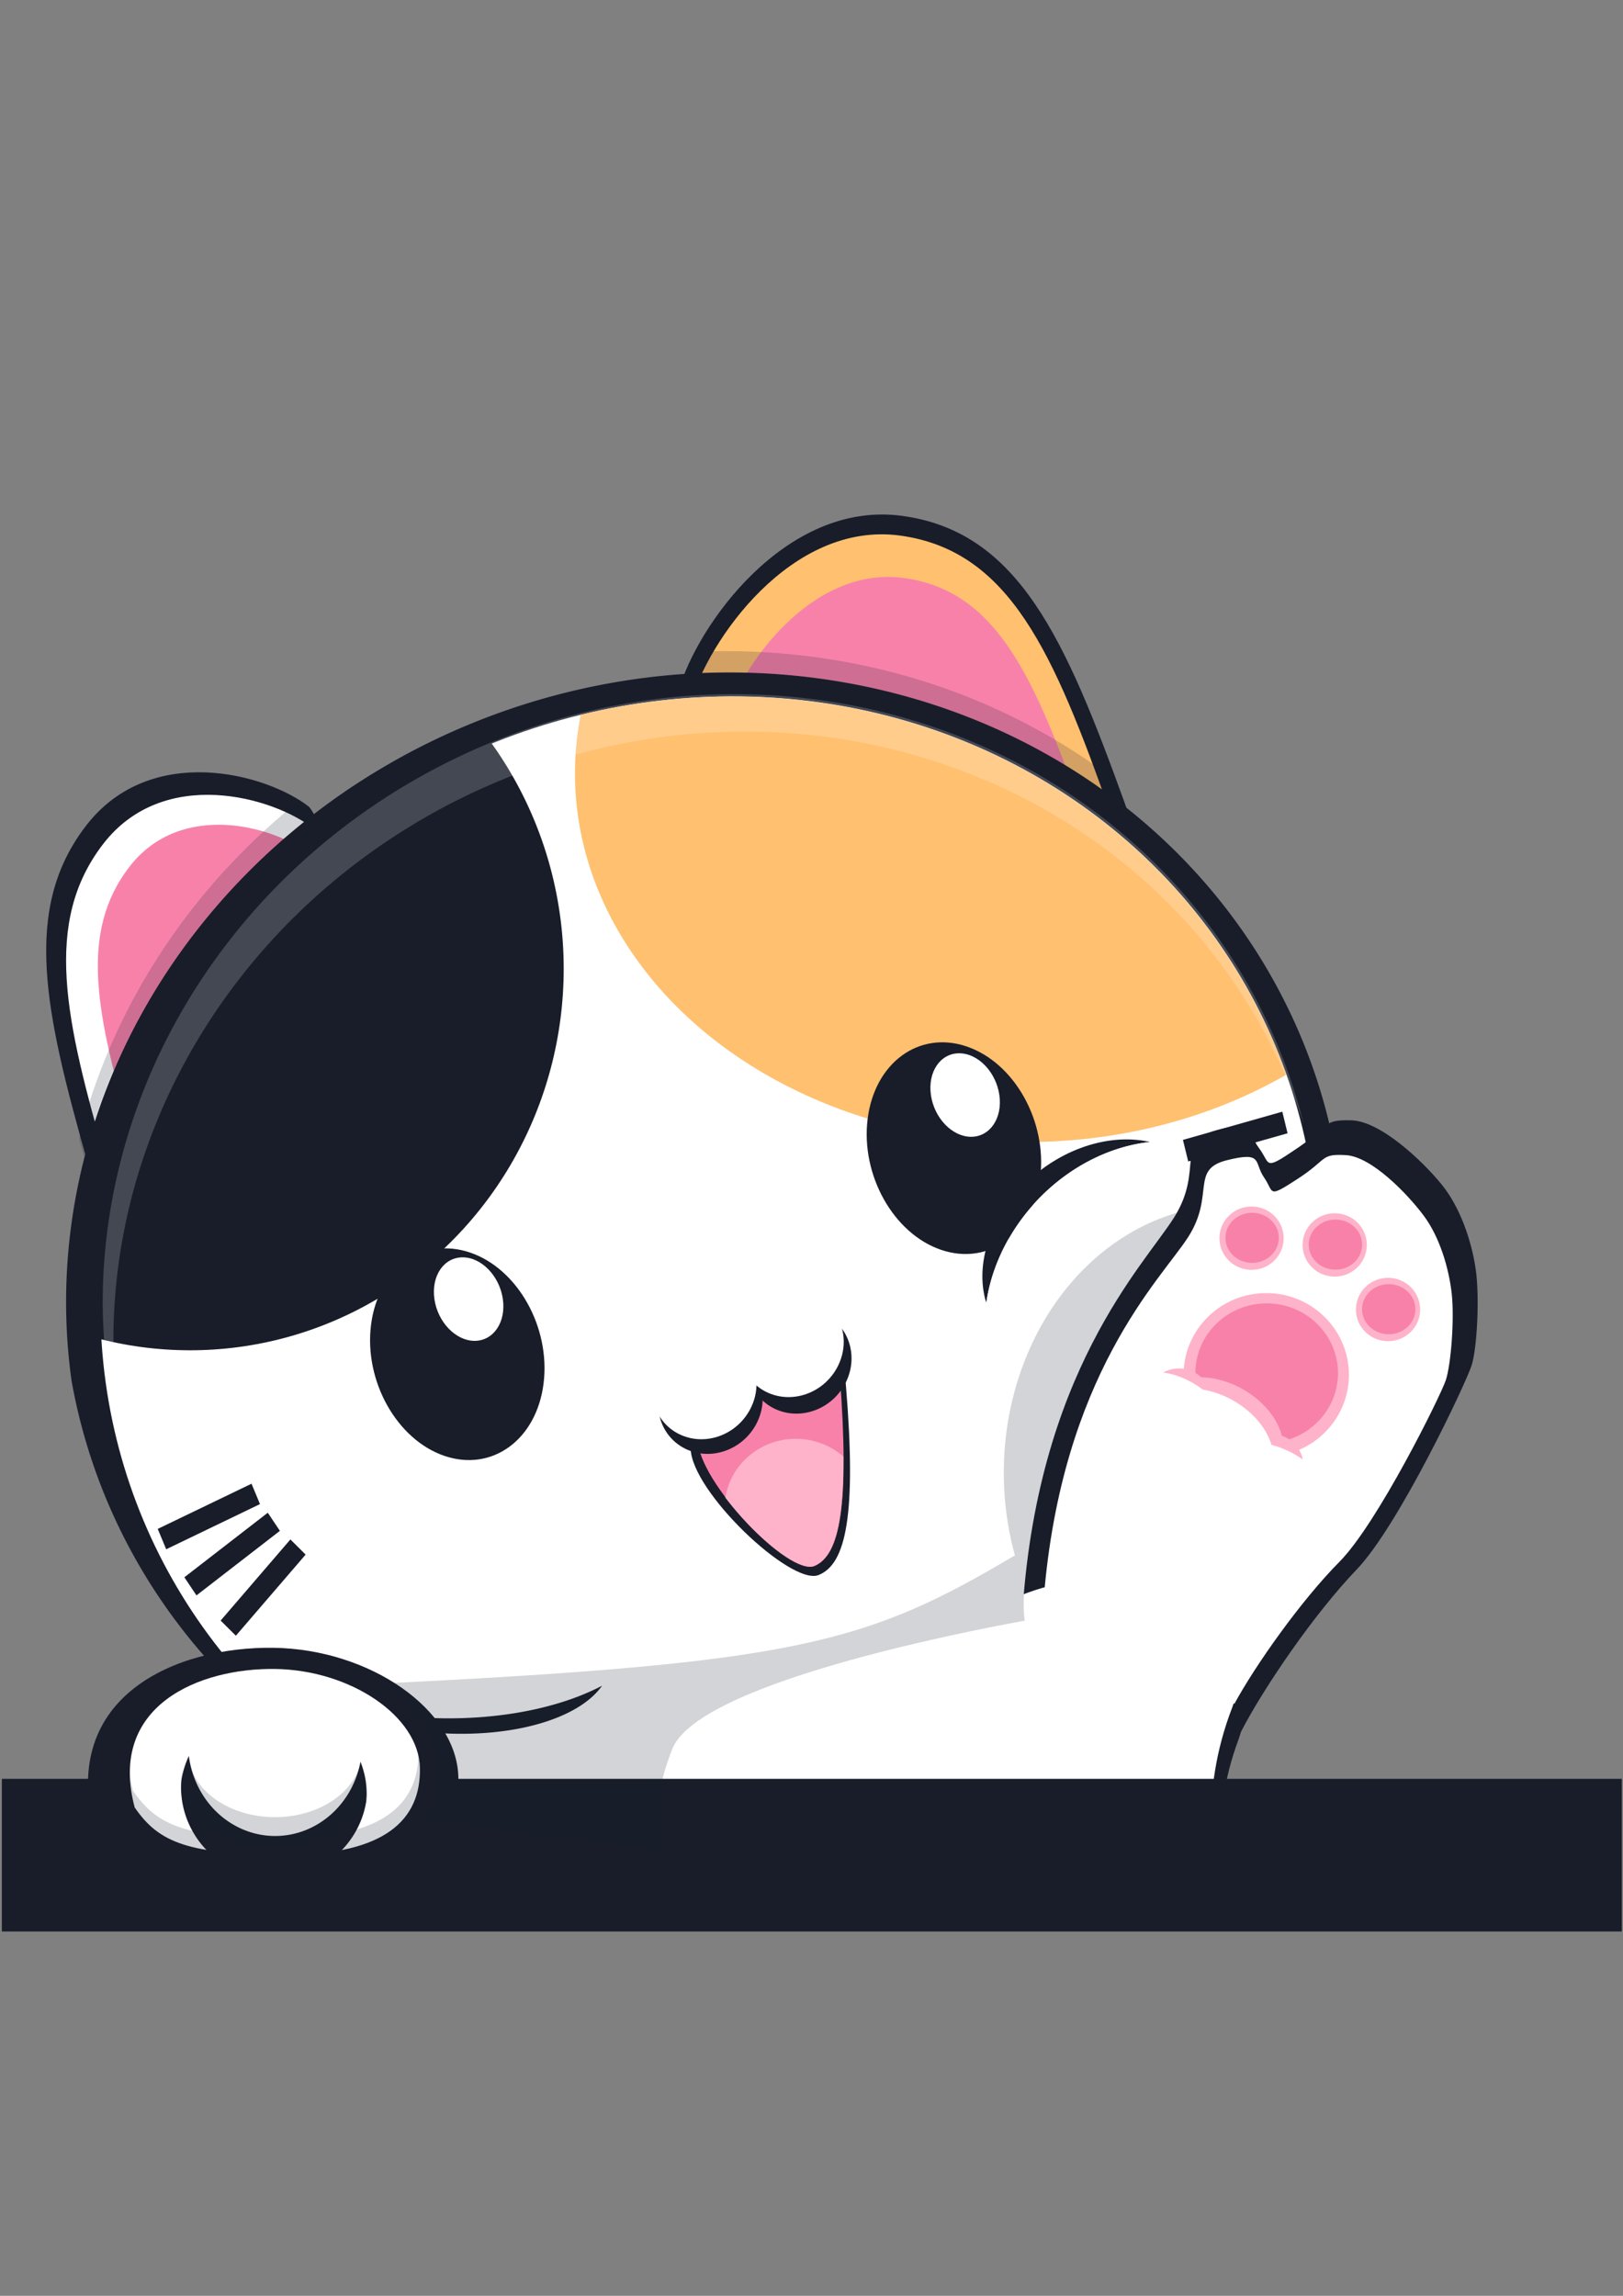 <?xml version="1.0" encoding="UTF-8" standalone="no"?>
<!-- Created with Inkscape (http://www.inkscape.org/) -->

<svg
   width="210mm"
   height="297mm"
   viewBox="0 0 210 297"
   version="1.1"
   id="svg1"
   xml:space="preserve"
   inkscape:version="1.4.2 (f4327f4, 2025-05-13)"
   sodipodi:docname="logo2.svg"
   inkscape:export-filename="logo2.png"
   inkscape:export-xdpi="150"
   inkscape:export-ydpi="150"
   xmlns:inkscape="http://www.inkscape.org/namespaces/inkscape"
   xmlns:sodipodi="http://sodipodi.sourceforge.net/DTD/sodipodi-0.dtd"
   xmlns="http://www.w3.org/2000/svg"
   xmlns:svg="http://www.w3.org/2000/svg"><rect x="0" y="0" width="210" height="297" fill="#808080" stroke="none"/><sodipodi:namedview
     id="namedview1"
     pagecolor="#505050"
     bordercolor="#eeeeee"
     borderopacity="1"
     inkscape:showpageshadow="0"
     inkscape:pageopacity="0"
     inkscape:pagecheckerboard="0"
     inkscape:deskcolor="#505050"
     inkscape:document-units="mm"
     inkscape:zoom="0.5585648"
     inkscape:cx="42.072111"
     inkscape:cy="534.40532"
     inkscape:window-width="1600"
     inkscape:window-height="829"
     inkscape:window-x="-8"
     inkscape:window-y="-8"
     inkscape:window-maximized="1"
     inkscape:current-layer="layer1" /><defs
     id="defs1"><clipPath
       clipPathUnits="userSpaceOnUse"
       id="clipPath3"><ellipse
         style="display:inline;fill:#ffffff;stroke-width:0.25"
         id="ellipse4"
         cx="106.006"
         cy="159.431"
         rx="53.913"
         ry="48.199"
         inkscape:label="cab col"
         transform="matrix(0.999,-0.034,0,1,0,0)" /></clipPath><clipPath
       clipPathUnits="userSpaceOnUse"
       id="clipPath5"><ellipse
         style="display:inline;fill:#ffffff;stroke-width:0.25"
         id="ellipse6"
         cx="106.006"
         cy="159.431"
         rx="53.913"
         ry="48.199"
         inkscape:label="cab col"
         transform="matrix(0.999,-0.034,0,1,0,0)" /></clipPath><clipPath
       clipPathUnits="userSpaceOnUse"
       id="clipPath18"><ellipse
         style="fill:#feb3ca;fill-opacity:1;stroke-width:0.6;stroke-dasharray:none"
         id="ellipse18"
         cx="113.557"
         cy="174.375"
         rx="6.308"
         ry="5.736" /></clipPath></defs><g
     inkscape:groupmode="layer"
     id="layer6"
     inkscape:label="oreja izq"
     style="display:inline"><path
       style="display:inline;opacity:1;fill:#191d2a;fill-opacity:1;stroke-width:0.401"
       d="m 87.803,89.371 c 2.339,-8.384 13.858,-24.685 28.929,-22.635 15.071,2.049 21.11,15.896 28.827,37.237 7.717,21.341 -36.135,1.581 -36.135,1.581 0,0 -22.174,-4.701 -21.621,-16.183 z"
       id="path9"
       inkscape:label="ore izq bor" /><path
       d="M 145.607,104.386 A 77.986,83.276 72.322 0 0 91.355,87.042 77.986,83.276 72.322 0 0 88.64,87.182 c -0.355,0.863 -0.639,1.68 -0.849,2.434 -0.553,11.481 21.621,16.183 21.621,16.183 0,0 43.621,19.656 36.195,-1.413 z"
       style="display:inline;fill:#191d2a;stroke-width:0.401"
       id="path111" /><path
       style="display:inline;fill:#ffc070;fill-opacity:1;stroke-width:0.381"
       d="m 89.345,90.993 c 2.197,-8.037 13.019,-23.664 27.178,-21.7 14.159,1.965 19.832,15.239 27.082,35.698 7.25,20.459 -33.948,1.515 -33.948,1.515 0,0 -20.832,-4.507 -20.313,-15.514 z"
       id="path9-7"
       inkscape:label="ore izq nar" /><path
       style="display:inline;fill:#f881aa;fill-opacity:1;stroke-width:0.322;stroke-dasharray:none"
       d="m 93.937,93.004 c 1.862,-6.75 11.035,-19.875 23.036,-18.225 12.001,1.65 16.81,12.799 22.955,29.981 6.145,17.183 -28.774,1.273 -28.774,1.273 0,0 -17.657,-3.785 -17.217,-13.029 z"
       id="path9-7-9"
       inkscape:label="ore izq ros" /><path
       d="m 144.379,101.016 a 77.986,83.276 72.322 0 0 -53.597,-16.722 77.986,83.276 72.322 0 0 -0.791,0.032 c -0.525,0.987 -0.977,1.947 -1.351,2.857 a 77.986,83.276 72.322 0 1 2.715,-0.14 77.986,83.276 72.322 0 1 54.252,17.344 c -0.02,-0.056 -0.04,-0.112 -0.06,-0.168 -0.393,-1.087 -0.781,-2.155 -1.167,-3.202 z"
       style="display:inline;opacity:0.19;fill:#191d2a;stroke-width:0.395"
       id="path110" /></g><g
     inkscape:groupmode="layer"
     id="layer6-8"
     inkscape:label="oreja der"
     transform="matrix(-0.619,0.577,0.519,0.688,78.642,-16.544)"
     style="display:inline"><path
       style="display:inline;fill:#191d2a;fill-opacity:1;stroke-width:0.401"
       d="m 123.18,72.468 c 2.122,-8.054 13.437,-23.454 29.049,-20.904 15.612,2.55 22.317,16.22 31.012,37.229 8.695,21.009 -37.207,0.192 -37.207,0.192 0,0 -23.028,-5.389 -22.854,-16.517 z"
       id="path9-6-8"
       inkscape:label="ore izq bor" /><path
       style="display:inline;fill:#ffffff;fill-opacity:1;stroke-width:0.381"
       d="m 124.618,75.415 c 1.988,-7.722 12.608,-22.495 27.276,-20.061 14.668,2.434 20.977,15.534 29.16,35.67 8.183,20.135 -34.954,0.21 -34.954,0.21 0,0 -21.637,-5.15 -21.482,-15.819 z"
       id="path9-7-5"
       inkscape:label="ore izq bor" /><path
       style="display:inline;fill:#f881aa;fill-opacity:1;stroke-width:0.322;stroke-dasharray:none"
       d="m 127.636,77.412 c 1.687,-6.485 10.693,-18.888 23.125,-16.84 12.432,2.048 17.776,13.052 24.706,29.965 6.93,16.913 -29.627,0.167 -29.627,0.167 0,0 -18.338,-4.332 -18.204,-13.291 z"
       id="path9-7-9-0"
       inkscape:label="ore izq bor" /><path
       d="m 123.524,73.706 c -0.073,-0.452 -0.107,-0.913 -0.1,-1.385 0.13,-0.495 0.296,-1.018 0.495,-1.563 a 87.198,102.679 56.691 0 1 58.213,14.644 c 0.353,0.84 0.71,1.692 1.069,2.557 A 87.198,102.679 56.691 0 0 123.524,73.706 Z"
       style="display:inline;opacity:0.19;fill:#191d2a;stroke-width:0.401"
       id="path106" /></g><g
     inkscape:groupmode="layer"
     id="layer2"
     inkscape:label="cabeza"
     style="display:inline"><path
       d="M 172.882,149.604 A 77.986,83.276 72.322 0 0 91.355,87.042 77.986,83.276 72.322 0 0 8.552,168.455 77.986,83.276 72.322 0 0 9.256,178.602 77.986,83.276 72.322 0 0 90.783,241.158 77.986,83.276 72.322 0 0 173.585,159.745 77.986,83.276 72.322 0 0 172.882,149.604 Z"
       style="display:inline;fill:#191d2a;stroke-width:0.395"
       id="path87" /><ellipse
       style="display:inline;fill:#ffffff;stroke-width:0.379"
       id="path1-5"
       cx="91.874"
       cy="169.37"
       rx="78.872"
       ry="75.826"
       inkscape:label="cab col"
       transform="matrix(0.999,-0.037,0,1,0,0)" /><ellipse
       style="fill:#ffc070;fill-opacity:1;stroke-width:0.277"
       id="path2"
       cx="133.934"
       cy="113.921"
       rx="39.908"
       ry="30.316"
       inkscape:label="man nar"
       clip-path="url(#clipPath5)"
       transform="matrix(1.463,0,0,1.573,-63.164,-79.138)" /><ellipse
       style="display:inline;opacity:1;fill:#191d2a;fill-opacity:1;stroke-width:0.386"
       id="path3"
       cx="60.276"
       cy="130.145"
       rx="33.039"
       ry="31.382"
       inkscape:label="man neg"
       clip-path="url(#clipPath3)"
       transform="matrix(1.463,0,0,1.573,-63.583,-79.401)" /><ellipse
       style="display:inline;fill:#191d2a;fill-opacity:1;stroke-width:0.291"
       id="path6-1"
       cx="82.267"
       cy="149.9"
       rx="11.787"
       ry="13.26"
       transform="matrix(0.947,0.322,-0.125,0.992,0,0)"
       inkscape:label="ojo der" /><ellipse
       style="display:inline;fill:#191d2a;fill-opacity:1;stroke-width:0.291"
       id="path6-1-1"
       cx="143.932"
       cy="103.011"
       rx="11.787"
       ry="13.26"
       transform="matrix(0.947,0.322,-0.125,0.992,0,0)"
       inkscape:label="ojo izq" /><ellipse
       style="fill:#ffffff;fill-opacity:1;stroke-width:0.381"
       id="path8"
       cx="104.56"
       cy="143.092"
       rx="4.428"
       ry="5.456"
       transform="matrix(1,0,0.142,0.99,0,0)"
       inkscape:label="ojo bri der" /><ellipse
       style="display:inline;fill:#ffffff;fill-opacity:1;stroke-width:0.381"
       id="path8-4"
       cx="36.531"
       cy="169.755"
       rx="4.428"
       ry="5.456"
       transform="matrix(1,0,0.142,0.99,0,0)"
       inkscape:label="ojo bri izq" /></g><g
     inkscape:groupmode="layer"
     id="layer5"
     inkscape:label="boquita"
     style="display:inline"><path
       style="display:inline;fill:#191d2a;fill-opacity:1;stroke-width:0.401"
       d="m 89.362,187.365 c 0.087,5.589 12.992,17.792 16.543,16.394 3.551,-1.397 4.937,-7.731 3.551,-24.498 -1.386,-16.767 -20.094,8.104 -20.094,8.104 z"
       id="path7"
       inkscape:label="boc bor" /><path
       style="display:inline;fill:#f881aa;fill-opacity:1;stroke-width:0.384"
       d="m 90.264,186.17 c 0.079,5.589 11.901,17.792 15.154,16.394 3.253,-1.397 4.522,-7.731 3.253,-24.498 -1.269,-16.767 -18.407,8.104 -18.407,8.104 z"
       id="path7-3"
       inkscape:label="boc ros" /><path
       style="display:inline;fill:#feb3ca;fill-opacity:1;stroke-width:0.253"
       d="m 104.849,168.672 c 0.054,3.553 8.136,11.309 10.359,10.421 2.224,-0.888 3.092,-4.914 2.224,-15.572 -0.868,-10.658 -12.583,5.151 -12.583,5.151 z"
       id="path7-3-9"
       inkscape:label="boc ros"
       clip-path="url(#clipPath18)"
       transform="matrix(1.463,0,0,1.573,-63.164,-79.138)" /><ellipse
       style="display:inline;fill:#191d2a;fill-opacity:1;stroke-width:0.404"
       id="path6"
       cx="45.775"
       cy="200.302"
       rx="6.852"
       ry="6.672"
       transform="matrix(0.958,-0.288,0.24,0.971,0,0)"
       inkscape:label="mej bor der" /><ellipse
       style="display:inline;fill:#191d2a;fill-opacity:1;stroke-width:0.404"
       id="path6-7"
       cx="58.196"
       cy="198.624"
       rx="6.852"
       ry="6.672"
       transform="matrix(0.958,-0.288,0.24,0.971,0,0)"
       inkscape:label="mej bor izq" /><ellipse
       style="display:inline;fill:#ffffff;fill-opacity:1;stroke-width:0.404"
       id="path6-2"
       cx="45.454"
       cy="198.256"
       rx="6.852"
       ry="6.672"
       transform="matrix(0.958,-0.288,0.24,0.971,0,0)"
       inkscape:label="mej der" /><ellipse
       style="display:inline;fill:#ffffff;fill-opacity:1;stroke-width:0.404"
       id="path6-2-2"
       cx="57.729"
       cy="196.281"
       rx="6.852"
       ry="6.672"
       transform="matrix(0.958,-0.288,0.24,0.971,0,0)"
       inkscape:label="mej izq" /></g><g
     inkscape:groupmode="layer"
     id="layer4"
     inkscape:label="cachete"><path
       d="m 145.748,147.403 a 12.691,16.341 50.95 0 0 -18.188,14.252 12.691,16.341 50.95 0 0 0.056,6.895 18.041,21.757 42.904 0 1 0.132,-0.815 18.041,21.757 42.904 0 1 21.034,-20.002 12.691,16.341 50.95 0 0 -3.034,-0.331 z"
       style="fill:#191d2a;stroke-width:0.448"
       id="path71" /><path
       d="m 148.782,147.734 a 18.041,21.757 42.904 0 0 -21.034,20.002 18.041,21.757 42.904 0 0 -0.132,0.815 12.691,16.341 50.95 0 0 10.857,7.357 12.691,16.341 50.95 0 0 18.188,-14.251 12.691,16.341 50.95 0 0 -7.879,-13.921 z"
       style="fill:#ffffff;stroke-width:0.611"
       id="path73" /><path
       d="m 77.904,218.074 a 30.161,15.75 3.018 0 1 -2.913,1.322 30.161,15.75 3.018 0 1 -35.879,-0.444 22.664,11.074 5.366 0 0 31.611,3.745 22.664,11.074 5.366 0 0 7.181,-4.623 z"
       style="display:inline;fill:#191d2a;stroke-width:0.493"
       id="path70"
       inkscape:label="cache borde" /></g><g
     inkscape:groupmode="layer"
     id="layer7"
     inkscape:label="brazo izq"
     transform="translate(4.187,3.517)"
     style="display:inline"><path
       style="fill:#191d2a;fill-opacity:1;stroke-width:0.322;stroke-dasharray:none"
       d="m 128.033,206.246 c 1.732,-32.23 15.937,-46.202 19.748,-52.35 3.811,-6.148 0,-9.688 5.37,-11.178 5.37,-1.49 3.955,0.16 5.548,2.268 1.592,2.108 0.515,3.042 4.932,0.061 4.417,-2.981 3.205,-3.726 7.016,-3.633 3.811,0.093 9.268,5.31 11.693,8.29 2.425,2.981 3.898,7.359 4.417,10.992 0.52,3.633 0.173,10.153 -0.52,12.389 -0.693,2.236 -9.441,20.772 -14.898,26.455 -5.457,5.682 -11.953,15.183 -14.898,20.866 -2.945,5.682 -2.685,11.923 -2.685,13.32 0,1.397 -25.724,-27.479 -25.724,-27.479 z"
       id="path11"
       inkscape:label="braz bor izq" /><path
       style="fill:#ffffff;fill-opacity:1;stroke-width:0.287;stroke-dasharray:none"
       d="m 130.859,203.317 c 2.329,-29.11 15.173,-41.332 18.679,-46.781 3.506,-5.45 0.242,-8.765 5.003,-9.955 4.761,-1.19 3.475,0.262 4.823,2.216 1.348,1.954 0.377,2.767 4.337,0.201 3.96,-2.566 2.912,-3.276 6.262,-3.079 3.35,0.197 8.019,5.078 10.078,7.847 2.059,2.769 3.244,6.774 3.611,10.076 0.366,3.302 -0.101,9.192 -0.767,11.194 -0.665,2.002 -8.824,18.515 -13.765,23.495 -4.942,4.98 -10.893,13.384 -13.626,18.438 -2.732,5.054 -2.66,10.708 -2.695,11.973 -0.035,1.264 -21.941,-25.624 -21.941,-25.624 z"
       id="path11-6"
       inkscape:label="braz izq" /><ellipse
       style="fill:#feb3ca;fill-opacity:1;stroke-width:0.412;stroke-dasharray:none"
       id="path12"
       cx="157.752"
       cy="156.664"
       rx="4.157"
       ry="4.099" /><ellipse
       style="fill:#feb3ca;fill-opacity:1;stroke-width:0.412;stroke-dasharray:none"
       id="path12-3"
       cx="168.508"
       cy="157.535"
       rx="4.157"
       ry="4.099" /><ellipse
       style="fill:#feb3ca;fill-opacity:1;stroke-width:0.412;stroke-dasharray:none"
       id="path12-3-6"
       cx="175.412"
       cy="165.889"
       rx="4.157"
       ry="4.099" /><ellipse
       style="fill:#feb3ca;fill-opacity:1;stroke-width:1.061;stroke-dasharray:none"
       id="path12-3-6-9"
       cx="159.652"
       cy="174.337"
       rx="10.697"
       ry="10.573" /><ellipse
       style="fill:#f881aa;fill-opacity:1;stroke-width:0.911;stroke-dasharray:none"
       id="path12-3-6-9-8"
       cx="159.708"
       cy="174.119"
       rx="9.227"
       ry="9.025" /><ellipse
       style="display:inline;fill:#feb3ca;fill-opacity:1;stroke-width:0.412;stroke-dasharray:none"
       id="path12-3-6-7"
       cx="148.351"
       cy="177.614"
       rx="4.157"
       ry="4.099" /><ellipse
       style="display:inline;fill:#feb3ca;fill-opacity:1;stroke-width:0.412;stroke-dasharray:none"
       id="path12-3-6-7-4"
       cx="160.31"
       cy="186.096"
       rx="4.157"
       ry="4.099" /><ellipse
       style="fill:#feb3ca;fill-opacity:1;stroke-width:0.782;stroke-dasharray:none"
       id="path12-3-6-9-7"
       cx="67.048"
       cy="-233.845"
       rx="6.721"
       ry="9.126"
       transform="matrix(-0.62,0.785,-0.833,-0.553,0,0)" /><ellipse
       style="fill:#ffffff;fill-opacity:1;stroke-width:0.782;stroke-dasharray:none"
       id="path12-3-6-9-7-1"
       cx="68.961"
       cy="-233.756"
       rx="6.721"
       ry="9.126"
       transform="matrix(-0.62,0.785,-0.833,-0.553,0,0)" /><ellipse
       style="fill:#ffffff;fill-opacity:1;stroke-width:0.782;stroke-dasharray:none"
       id="path12-3-6-9-7-1-4"
       cx="70.368"
       cy="-244.324"
       rx="6.721"
       ry="9.126"
       transform="matrix(-0.62,0.785,-0.833,-0.553,0,0)"
       inkscape:transform-center-x="-10.39365"
       inkscape:transform-center-y="-3.912307" /><ellipse
       style="fill:#ffffff;fill-opacity:1;stroke-width:0.782;stroke-dasharray:none"
       id="path12-3-6-9-7-1-4-1"
       cx="13.942"
       cy="-235.206"
       rx="6.605"
       ry="9.283"
       transform="matrix(-0.789,0.615,-0.676,-0.737,0,0)"
       inkscape:transform-center-x="-10.960272"
       inkscape:transform-center-y="-1.1450808" /><ellipse
       style="fill:#f881aa;fill-opacity:1;stroke-width:0.334;stroke-dasharray:none"
       id="path12-5"
       cx="157.826"
       cy="156.615"
       rx="3.453"
       ry="3.242" /><ellipse
       style="fill:#f881aa;fill-opacity:1;stroke-width:0.334;stroke-dasharray:none"
       id="path12-5-5"
       cx="175.501"
       cy="165.85"
       rx="3.453"
       ry="3.242" /><ellipse
       style="fill:#f881aa;fill-opacity:1;stroke-width:0.334;stroke-dasharray:none"
       id="path12-5-7"
       cx="168.605"
       cy="157.494"
       rx="3.453"
       ry="3.242" /></g><g
     inkscape:groupmode="layer"
     id="layer8"
     inkscape:label="cuerpito"
     style="display:inline"><path
       style="fill:#191d2a;fill-opacity:1;stroke-width:0.379;stroke-dasharray:none"
       d="m 158.397,244.093 c 0,0 -2.059,-8.602 1.872,-19.116 3.93,-10.514 -21.71,-6.93 -21.71,-6.93 z"
       id="path16" /><path
       style="display:inline;fill:#ffffff;fill-opacity:1;stroke-width:0.427;stroke-dasharray:none"
       d="m 157.306,241.964 c 0,0 -2.365,-9.505 2.15,-21.122 4.515,-11.617 -24.94,-7.657 -24.94,-7.657 z"
       id="path16-9" /><path
       style="fill:#ffffff;fill-opacity:1;stroke-width:0.322;stroke-dasharray:none"
       d="m 49.772,246.509 c 108.281,-0.527 108.036,5.533 106.812,-3.689 -1.225,-9.221 -4.41,-43.209 -22.538,-37.149 -18.129,6.06 -84.273,40.838 -84.273,40.838 z"
       id="path17" /><rect
       style="display:inline;fill:#191d2a;fill-opacity:1;stroke-width:0.263;stroke-dasharray:none"
       id="rect17"
       width="209.605"
       height="19.748"
       x="0.237"
       y="230.121" /></g><g
     inkscape:groupmode="layer"
     id="layer10"
     inkscape:label="brazo der"
     style="display:inline;opacity:1"><path
       style="display:inline;fill:#191d2a;fill-opacity:1;stroke-width:0.322;stroke-dasharray:none"
       d="m 12.19,236.641 c -4.504,-17.326 10.74,-23.66 23.212,-23.474 12.472,0.186 23.732,8.011 23.905,16.767 0.173,8.756 -5.717,14.718 -22,14.718 -16.283,0 -21.134,-2.049 -25.118,-8.011 z"
       id="path15"
       inkscape:label="bra der bor" /><path
       style="display:inline;fill:#ffffff;fill-opacity:1;stroke-width:0.249;stroke-dasharray:none"
       d="m 17.432,233.826 c -3.527,-13.226 8.411,-18.061 18.179,-17.919 9.768,0.142 18.586,6.115 18.721,12.799 0.136,6.684 -4.477,11.235 -17.229,11.235 -12.752,0 -16.551,-1.564 -19.671,-6.115 z"
       id="path15-7"
       inkscape:label="bra der" /><path
       d="m 54.131,227.144 c -0.138,6.369 -4.846,10.661 -17.229,10.661 -12.752,0 -16.551,-1.564 -19.671,-6.115 -0.158,-0.591 -0.285,-1.166 -0.382,-1.724 0.035,1.265 0.236,2.628 0.627,4.095 3.12,4.551 6.918,6.115 19.671,6.115 12.752,0 17.365,-4.551 17.229,-11.235 -0.012,-0.606 -0.096,-1.206 -0.245,-1.797 z"
       style="display:inline;opacity:0.19;fill:#191d2a;fill-opacity:1;stroke-width:0.249"
       id="path84" /><path
       d="m 46.645,227.905 a 11.269,11.988 0 0 1 -11.046,9.61 11.269,11.988 0 0 1 -11.164,-10.355 12.065,11.856 0 0 0 -0.949,3.098 12.065,11.856 0 0 0 -0.063,0.929 12.065,11.856 0 0 0 12.065,11.856 12.065,11.856 0 0 0 11.895,-9.974 12.065,11.856 0 0 0 0.061,-0.919 12.065,11.856 0 0 0 -0.8,-4.245 z"
       style="display:inline;opacity:1;fill:#191d2a;stroke-width:0.417"
       id="path121" /><path
       d="m 46.625,228.219 a 11.269,8.558 0 0 1 -11.046,6.86 11.269,8.558 0 0 1 -11.164,-7.392 12.065,8.464 0 0 0 -0.949,2.212 12.065,8.464 0 0 0 -0.063,0.663 12.065,8.464 0 0 0 12.065,8.463 12.065,8.464 0 0 0 11.895,-7.12 12.065,8.464 0 0 0 0.061,-0.656 12.065,8.464 0 0 0 -0.8,-3.031 z"
       style="display:inline;opacity:0.19;fill:#191d2a;stroke-width:0.353"
       id="path121-2" /></g><g
     inkscape:groupmode="layer"
     id="layer11"
     inkscape:label="brillos"><path
       d="m 132.609,205.07 a 29.52,34.646 0 0 1 -1.289,-3.86 c -19.088,11.314 -27.926,13.947 -82.039,16.581 11.514,5.533 6.125,17.653 6.125,17.653 l 31.358,3.952 c 0,0 -3.675,-3.425 0.245,-13.173 3.284,-8.167 35.283,-14.67 45.578,-16.564 a 9.615,13.239 0 0 1 -0.135,-2.208 9.615,13.239 0 0 1 0.156,-2.38 z"
       style="display:inline;opacity:0.19;fill:#191d2a;stroke-width:0.322"
       id="path82" /><path
       d="m 133.791,199.811 c -0.744,0.398 -1.556,0.857 -2.441,1.381 -0.01,0.006 -0.02,0.013 -0.03,0.018 a 29.52,34.646 0 0 0 1.289,3.86 9.615,13.239 0 0 1 0.996,-3.906 c 0.059,-0.455 0.122,-0.907 0.186,-1.354 z"
       style="display:inline;opacity:0.19;fill:#191d2a;stroke-width:0.3"
       id="path80" /><path
       d="m 152.783,156.757 a 29.52,34.646 0 0 0 -22.902,33.764 29.52,34.646 0 0 0 1.439,10.688 c 0.01,-0.006 0.02,-0.013 0.03,-0.018 0.884,-0.524 1.697,-0.983 2.441,-1.381 3.675,-25.492 15.401,-37.254 18.811,-42.754 0.062,-0.101 0.123,-0.201 0.181,-0.3 z"
       style="display:inline;opacity:0.19;fill:#191d2a;stroke-width:0.3"
       id="path78" /><path
       d="M 92.107,89.848 A 75.259,79.413 67.508 0 0 13.288,168.555 75.259,79.413 67.508 0 0 16.876,190.606 75.259,79.413 67.508 0 1 14.673,173.4 75.259,79.413 67.508 0 1 93.493,94.692 75.259,79.413 67.508 0 1 168.723,145.585 75.259,79.413 67.508 0 0 92.107,89.848 Z"
       style="display:inline;opacity:0.19;fill:#ffffff;stroke-width:0.379"
       id="path20"
       inkscape:label="brillo frente" /></g><g
     inkscape:groupmode="layer"
     id="layer13"
     inkscape:label="bigotes"><rect
       style="fill:#191d2a;fill-opacity:1;stroke-width:0.322;stroke-dasharray:none"
       id="rect123"
       width="13.468"
       height="2.855"
       x="-57.212"
       y="187.387"
       transform="matrix(0.901,-0.434,0.384,0.923,0,0)" /><rect
       style="fill:#191d2a;fill-opacity:1;stroke-width:0.322;stroke-dasharray:none"
       id="rect123-0"
       width="13.646"
       height="2.82"
       x="-93.854"
       y="176.424"
       transform="matrix(0.791,-0.612,0.556,0.831,0,0)" /><rect
       style="fill:#191d2a;fill-opacity:1;stroke-width:0.322;stroke-dasharray:none"
       id="rect123-0-1"
       width="13.845"
       height="2.78"
       x="-128.89"
       y="158.792"
       transform="matrix(0.652,-0.758,0.709,0.705,0,0)" /><rect
       style="fill:#191d2a;fill-opacity:1;stroke-width:0.322;stroke-dasharray:none"
       id="rect123-0-1-5"
       width="13.363"
       height="2.875"
       x="113.63"
       y="183.815"
       transform="matrix(0.962,-0.273,0.238,0.971,0,0)" /></g><g
     inkscape:label="Capa 1"
     inkscape:groupmode="layer"
     id="layer1"
     style="display:none;opacity:0.672" /></svg>

